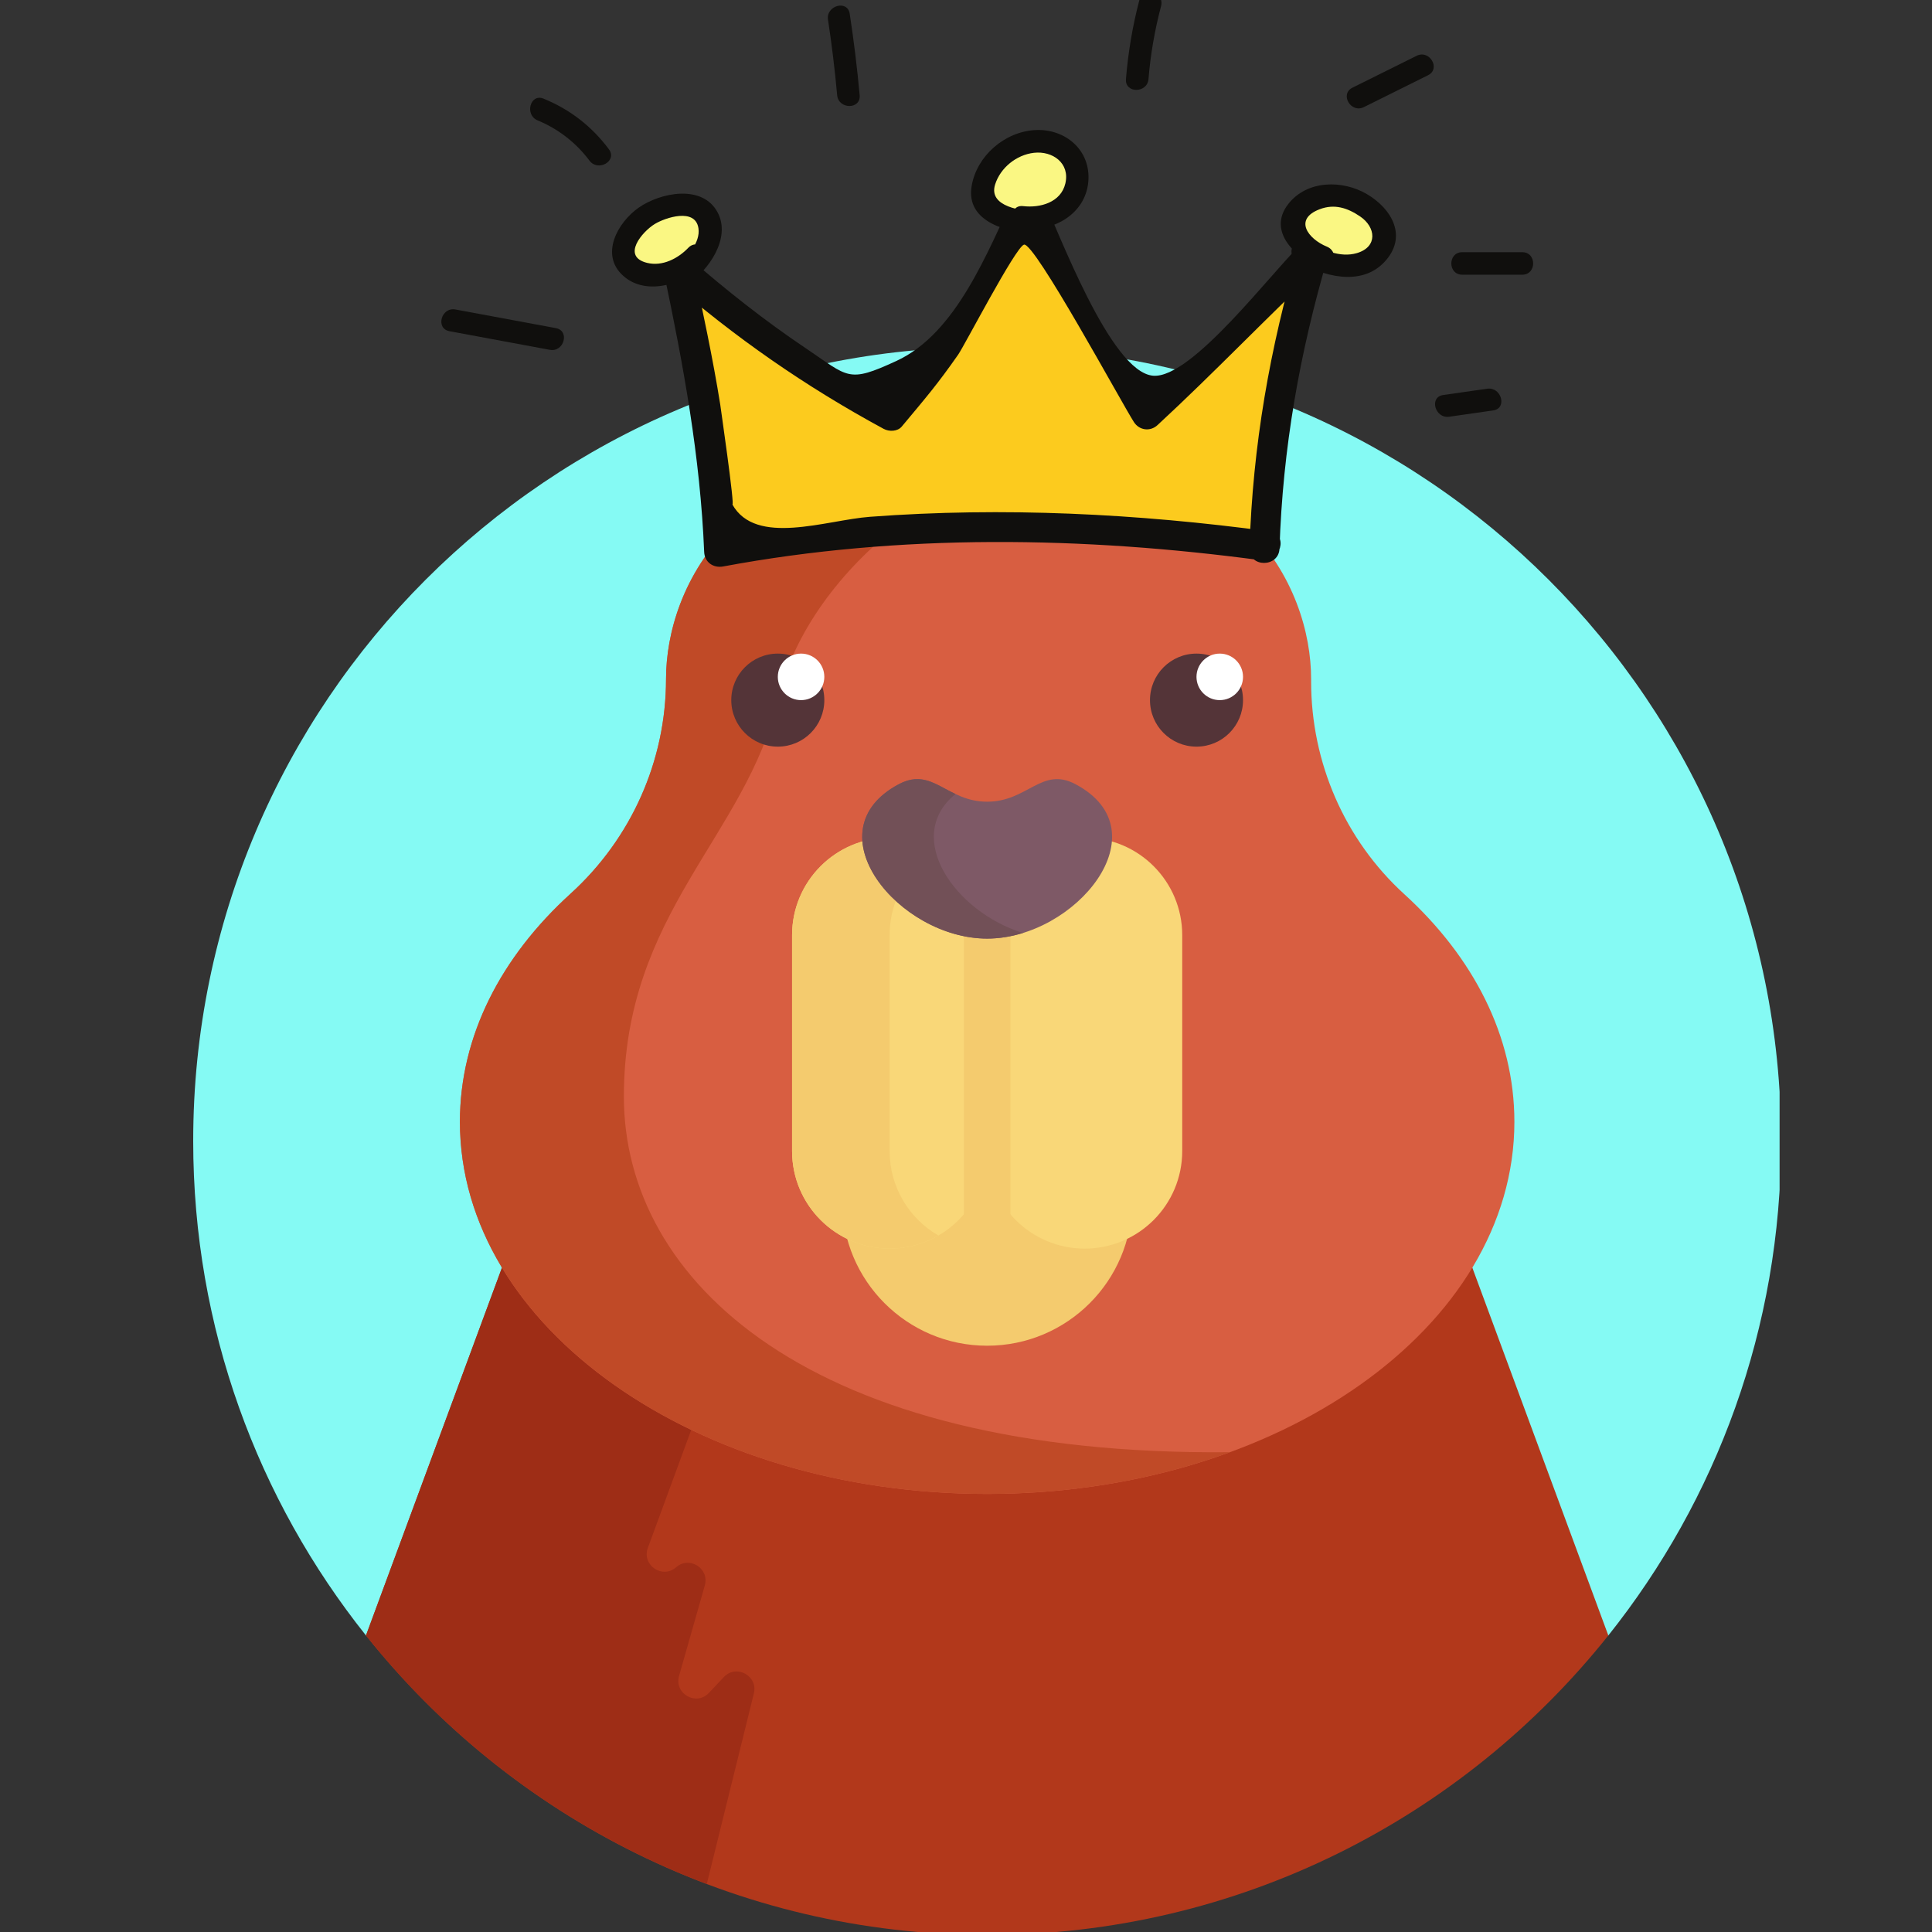 <?xml version="1.0" encoding="UTF-8"?>
<svg xmlns="http://www.w3.org/2000/svg" xmlns:xlink="http://www.w3.org/1999/xlink" width="375pt" height="375pt" viewBox="0 0 375 375" version="1.2">
<rect x="0" y="0" width="375" height="375" fill="#333333" stroke="none"/>
<defs>
<clipPath id="clip1">
  <path d="M 37.5 67.367 L 345.418 67.367 L 345.418 318 L 37.5 318 Z M 37.5 67.367 "/>
</clipPath>
<clipPath id="clip2">
  <path d="M 136 67.367 L 172 67.367 L 172 115 L 136 115 Z M 136 67.367 "/>
</clipPath>
<clipPath id="clip3">
  <path d="M 211 67.367 L 248 67.367 L 248 115 L 211 115 Z M 211 67.367 "/>
</clipPath>
<clipPath id="clip4">
  <path d="M 128 36 L 258 36 L 258 110.297 L 128 110.297 Z M 128 36 "/>
</clipPath>
</defs>
<g id="surface1">
<g clip-path="url(#clip1)" clip-rule="nonzero">
<path style=" stroke:none;fill-rule:nonzero;fill:rgb(52.159%,98.039%,95.689%);fill-opacity:1;" d="M 312.176 317.445 C 333.16 291.117 345.711 257.762 345.711 221.473 C 345.711 136.363 276.715 67.367 191.605 67.367 C 106.496 67.367 37.5 136.363 37.5 221.473 C 37.5 257.762 50.051 291.117 71.035 317.445 Z M 312.176 317.445 "/>
</g>
<path style=" stroke:none;fill-rule:nonzero;fill:rgb(69.8%,21.959%,10.59%);fill-opacity:1;" d="M 122.992 176.93 L 71.035 317.445 C 99.27 352.871 142.781 375.578 191.605 375.578 C 240.43 375.578 283.941 352.871 312.176 317.445 L 260.219 176.93 Z M 122.992 176.93 "/>
<path style=" stroke:none;fill-rule:nonzero;fill:rgb(61.96%,17.65%,8.629%);fill-opacity:1;" d="M 133.812 176.93 L 122.992 176.93 L 71.035 317.445 C 88.191 338.969 110.992 355.785 137.191 365.68 L 146.324 328.703 C 147.172 325.27 142.91 322.949 140.492 325.523 L 137.605 328.586 C 135.141 331.207 130.816 328.75 131.805 325.293 L 136.805 307.727 C 137.742 304.434 133.809 301.945 131.234 304.207 C 128.562 306.551 124.52 303.777 125.75 300.438 L 171.152 176.93 Z M 133.812 176.93 "/>
<g clip-path="url(#clip2)" clip-rule="nonzero">
<path style=" stroke:none;fill-rule:nonzero;fill:rgb(75.29%,29.019%,15.289%);fill-opacity:1;" d="M 171.277 87.309 C 157.09 91.703 154.082 67.367 142.844 67.367 C 131.609 67.367 138.035 114.523 138.035 114.523 L 171.277 95.66 Z M 171.277 87.309 "/>
</g>
<g clip-path="url(#clip3)" clip-rule="nonzero">
<path style=" stroke:none;fill-rule:nonzero;fill:rgb(75.29%,29.019%,15.289%);fill-opacity:1;" d="M 211.934 87.309 C 226.121 91.703 229.129 67.367 240.367 67.367 C 251.602 67.367 245.176 114.523 245.176 114.523 L 211.934 95.66 Z M 211.934 87.309 "/>
</g>
<path style=" stroke:none;fill-rule:nonzero;fill:rgb(69.8%,21.959%,10.59%);fill-opacity:1;" d="M 246.891 94.348 C 240.938 88.797 233.742 84.527 225.355 81.547 C 221.895 85.918 217.906 89.16 211.934 87.309 L 211.934 95.66 L 245.176 114.523 C 245.176 114.523 246.484 104.898 246.891 94.348 Z M 246.891 94.348 "/>
<path style=" stroke:none;fill-rule:nonzero;fill:rgb(69.8%,21.959%,10.59%);fill-opacity:1;" d="M 138.035 114.523 L 171.277 95.66 L 171.277 87.309 C 165.375 89.137 161.41 85.992 157.98 81.699 C 149.523 84.766 142.297 89.16 136.344 94.859 C 136.766 105.207 138.035 114.523 138.035 114.523 Z M 138.035 114.523 "/>
<path style=" stroke:none;fill-rule:nonzero;fill:rgb(84.709%,36.859%,25.49%);fill-opacity:1;" d="M 272.574 173.559 C 260.988 163 254.488 147.973 254.488 132.297 L 254.488 131.797 C 254.488 114.152 241.57 85.43 191.883 85.43 C 142.195 85.43 129.277 114.152 129.277 131.797 C 129.277 147.684 122.504 162.781 110.746 173.465 C 97.285 185.691 89.27 201.055 89.27 217.738 C 89.27 257.633 135.09 289.973 191.605 289.973 C 248.121 289.973 293.941 257.633 293.941 217.738 C 293.941 201.098 285.969 185.773 272.574 173.559 Z M 272.574 173.559 "/>
<path style=" stroke:none;fill-rule:nonzero;fill:rgb(75.29%,29.019%,15.289%);fill-opacity:1;" d="M 238.73 281.871 C 157.035 282.676 121.094 248.562 121.094 212.848 C 121.094 177.129 144.852 162.281 150.973 135.895 C 157.094 109.508 187.793 87.309 211.934 87.309 L 211.934 87.258 C 206.031 86.086 199.379 85.43 191.883 85.43 C 142.195 85.43 129.277 114.152 129.277 131.797 C 129.277 147.684 122.504 162.781 110.746 173.465 C 97.285 185.691 89.27 201.055 89.27 217.738 C 89.27 257.633 135.09 289.973 191.605 289.973 C 208.602 289.973 224.625 287.051 238.73 281.871 Z M 238.73 281.871 "/>
<path style=" stroke:none;fill-rule:nonzero;fill:rgb(95.689%,79.61%,43.14%);fill-opacity:1;" d="M 219.758 233.055 C 219.758 248.602 207.152 261.203 191.605 261.203 C 176.059 261.203 163.453 248.602 163.453 233.055 C 163.453 217.504 176.059 204.898 191.605 204.898 C 207.152 204.898 219.758 217.504 219.758 233.055 Z M 219.758 233.055 "/>
<path style=" stroke:none;fill-rule:nonzero;fill:rgb(97.649%,84.309%,47.06%);fill-opacity:1;" d="M 210.535 162.578 L 172.676 162.578 C 162.219 162.578 153.742 171.055 153.742 181.512 L 153.742 223.422 C 153.742 233.879 162.219 242.352 172.676 242.352 C 183.129 242.352 191.605 233.875 191.605 223.422 C 191.605 233.879 200.082 242.352 210.535 242.352 C 220.992 242.352 229.469 233.875 229.469 223.422 L 229.469 181.512 C 229.469 171.055 220.992 162.578 210.535 162.578 Z M 210.535 162.578 "/>
<path style=" stroke:none;fill-rule:nonzero;fill:rgb(95.689%,79.61%,43.14%);fill-opacity:1;" d="M 172.676 223.422 L 172.676 181.512 C 172.676 171.055 181.148 162.578 191.605 162.578 L 172.676 162.578 C 162.219 162.578 153.742 171.055 153.742 181.512 L 153.742 223.422 C 153.742 233.879 162.219 242.352 172.676 242.352 C 176.125 242.352 179.352 241.426 182.141 239.812 C 176.48 236.539 172.676 230.426 172.676 223.422 Z M 172.676 223.422 "/>
<path style=" stroke:none;fill-rule:nonzero;fill:rgb(95.689%,79.61%,43.14%);fill-opacity:1;" d="M 191.605 242.352 C 189.113 242.352 187.09 240.328 187.09 237.836 L 187.09 174.848 C 187.09 172.355 189.113 170.336 191.605 170.336 C 194.098 170.336 196.121 172.355 196.121 174.848 L 196.121 237.836 C 196.121 240.328 194.098 242.352 191.605 242.352 Z M 191.605 242.352 "/>
<path style=" stroke:none;fill-rule:nonzero;fill:rgb(49.409%,34.9%,39.999%);fill-opacity:1;" d="M 208.754 152.211 C 202.195 148.723 199.484 155.609 191.605 155.609 C 183.727 155.609 181.02 148.723 174.457 152.211 C 157.309 161.324 174.457 182.18 191.605 182.18 C 208.754 182.18 225.902 161.324 208.754 152.211 Z M 208.754 152.211 "/>
<path style=" stroke:none;fill-rule:nonzero;fill:rgb(44.71%,31.369%,34.119%);fill-opacity:1;" d="M 185.457 154.117 C 181.656 152.32 178.969 149.812 174.457 152.211 C 157.309 161.324 174.457 182.18 191.605 182.18 C 193.953 182.18 196.301 181.789 198.555 181.09 C 185.379 177.02 175.191 162.5 185.457 154.117 Z M 185.457 154.117 "/>
<path style=" stroke:none;fill-rule:nonzero;fill:rgb(32.939%,20.389%,21.959%);fill-opacity:1;" d="M 160 135.895 C 160 140.883 155.961 144.922 150.973 144.922 C 145.984 144.922 141.941 140.883 141.941 135.895 C 141.941 130.906 145.984 126.863 150.973 126.863 C 155.961 126.863 160 130.906 160 135.895 Z M 160 135.895 "/>
<path style=" stroke:none;fill-rule:nonzero;fill:rgb(100%,100%,100%);fill-opacity:1;" d="M 160 131.379 C 160 133.871 157.98 135.895 155.488 135.895 C 152.996 135.895 150.973 133.871 150.973 131.379 C 150.973 128.887 152.996 126.863 155.488 126.863 C 157.98 126.863 160 128.887 160 131.379 Z M 160 131.379 "/>
<path style=" stroke:none;fill-rule:nonzero;fill:rgb(32.939%,20.389%,21.959%);fill-opacity:1;" d="M 241.27 135.895 C 241.27 140.883 237.227 144.922 232.238 144.922 C 227.25 144.922 223.211 140.883 223.211 135.895 C 223.211 130.906 227.25 126.863 232.238 126.863 C 237.227 126.863 241.27 130.906 241.27 135.895 Z M 241.27 135.895 "/>
<path style=" stroke:none;fill-rule:nonzero;fill:rgb(100%,100%,100%);fill-opacity:1;" d="M 241.27 131.379 C 241.27 133.871 239.246 135.895 236.754 135.895 C 234.262 135.895 232.238 133.871 232.238 131.379 C 232.238 128.887 234.262 126.863 236.754 126.863 C 239.246 126.863 241.27 128.887 241.27 131.379 Z M 241.27 131.379 "/>
<path style=" stroke:none;fill-rule:nonzero;fill:rgb(98.819%,79.61%,11.76%);fill-opacity:1;" d="M 245.676 105.957 C 213.699 101.27 171.246 100.59 139.594 107.141 C 139.422 88.566 135.531 70.25 131.656 52.086 C 144.094 63.387 158.031 73.047 172.98 80.723 C 184.098 68.254 193.469 52.52 199.539 39.164 C 205.609 52.52 215.023 69.039 222.609 80.453 C 234.738 69.609 244.461 58.594 254.902 49.145 C 248.105 70.738 245.676 88.957 245.438 106.453 "/>
<g clip-path="url(#clip4)" clip-rule="nonzero">
<path style=" stroke:none;fill-rule:nonzero;fill:rgb(6.27%,5.879%,5.099%);fill-opacity:1;" d="M 246.449 103.148 C 220.75 99.691 194.77 98.371 168.871 100.309 C 160.359 100.941 146.672 106.098 142.129 97.875 C 142.785 99.059 139.629 77.453 139.824 78.684 C 138.363 69.5 136.387 60.402 134.465 51.309 C 132.844 52.254 131.219 53.199 129.594 54.145 C 142.664 65.504 156.246 74.969 171.512 83.238 C 172.566 83.809 174.207 83.785 175.039 82.785 C 179.551 77.379 181.934 74.637 185.973 68.844 C 187.234 67.039 197.082 48.02 198.75 47.484 C 200.742 46.852 217.754 78.289 220.094 81.926 C 221.137 83.543 223.25 83.824 224.668 82.516 C 235.691 72.336 246.016 61.461 256.965 51.207 C 255.34 50.262 253.715 49.316 252.094 48.371 C 246.457 67.617 243.168 86.422 242.523 106.453 C 242.402 110.203 248.23 110.199 248.352 106.453 C 248.977 87.02 252.254 68.551 257.715 49.922 C 258.555 47.043 254.91 45.148 252.844 47.086 C 247.004 52.555 231.359 73.566 223.812 72.926 C 215.488 72.219 205.465 44.848 202.055 37.691 C 201.145 35.781 197.938 35.793 197.023 37.691 C 191.633 48.879 185.688 64.664 174.004 70.055 C 164.504 74.434 164.793 73.234 156.352 67.562 C 148.406 62.227 140.934 56.301 133.715 50.023 C 131.5 48.098 128.23 49.945 128.848 52.859 C 132.652 70.883 135.926 88.684 136.68 107.141 C 136.766 109.148 138.469 110.301 140.367 109.949 C 174.793 103.531 210.289 104.113 244.902 108.766 C 248.57 109.258 250.156 103.645 246.449 103.148 "/>
</g>
<path style=" stroke:none;fill-rule:nonzero;fill:rgb(98.039%,96.86%,51.369%);fill-opacity:1;" d="M 198.59 42.191 C 202.035 42.766 205.863 41.461 207.844 38.578 C 209.82 35.695 209.484 31.301 206.781 29.09 C 205.523 28.059 203.898 27.551 202.277 27.426 C 196.879 27.02 191.531 31.27 190.711 36.629 C 190.582 37.484 190.562 38.387 190.906 39.18 C 191.41 40.344 192.598 41.051 193.758 41.566 C 196.184 42.645 198.828 43.234 201.484 43.289 "/>
<path style=" stroke:none;fill-rule:nonzero;fill:rgb(6.27%,5.879%,5.099%);fill-opacity:1;" d="M 198.59 44.379 C 204.41 45.055 210.648 41.586 211.234 35.328 C 211.805 29.184 206.797 24.898 200.855 25.25 C 194.988 25.602 189.629 30.223 188.605 36.047 C 187.336 43.301 195.949 45.199 201.484 45.477 C 204.297 45.617 204.289 41.246 201.484 41.105 C 198.48 40.957 191.781 40.203 193.148 35.82 C 194.172 32.555 197.297 30.047 200.68 29.66 C 204.289 29.246 207.711 31.656 206.785 35.609 C 205.922 39.293 201.898 40.395 198.59 40.008 C 195.801 39.68 195.824 44.055 198.59 44.379 "/>
<path style=" stroke:none;fill-rule:nonzero;fill:rgb(98.039%,96.86%,51.369%);fill-opacity:1;" d="M 252.805 48.719 C 254.129 49.594 255.562 50.297 257.066 50.809 C 259.902 51.773 263.188 51.988 265.766 50.465 C 268.348 48.938 269.75 45.285 268.117 42.77 C 267.566 41.926 266.762 41.293 265.945 40.707 C 263.711 39.098 261.129 37.676 258.383 37.844 C 257.09 37.918 255.844 38.352 254.668 38.887 C 253.312 39.5 251.949 40.336 251.289 41.672 C 250.453 43.371 251.008 45.512 252.227 46.965 C 253.441 48.418 255.203 49.301 256.969 49.984 "/>
<path style=" stroke:none;fill-rule:nonzero;fill:rgb(6.27%,5.879%,5.099%);fill-opacity:1;" d="M 251.703 50.605 C 256.613 53.629 264.148 55.707 268.707 50.863 C 273.293 45.996 270.207 40.547 265.309 37.672 C 260.594 34.902 253.699 34.918 250.047 39.605 C 245.832 45.02 251.695 50.172 256.387 52.09 C 258.992 53.156 260.125 48.926 257.551 47.875 C 253.914 46.387 251.02 42.566 256.145 40.613 C 259 39.527 261.52 40.332 263.988 42.004 C 267.07 44.082 267.461 47.918 263.375 49.125 C 260.113 50.09 256.621 48.504 253.906 46.832 C 251.504 45.355 249.309 49.137 251.703 50.605 "/>
<path style=" stroke:none;fill-rule:nonzero;fill:rgb(98.039%,96.86%,51.369%);fill-opacity:1;" d="M 132.344 53.27 C 135.387 51.516 137.477 48.199 137.742 44.695 C 137.801 43.906 137.766 43.078 137.418 42.363 C 137.137 41.777 136.652 41.305 136.121 40.93 C 133.973 39.426 131.039 39.504 128.559 40.371 C 126.773 40.992 125.117 41.984 123.727 43.27 C 122.609 44.309 121.645 45.562 121.215 47.023 C 120.789 48.488 120.957 50.176 121.902 51.371 C 122.848 52.566 124.41 53.113 125.926 53.277 C 129.34 53.645 132.891 52.242 135.141 49.648 "/>
<path style=" stroke:none;fill-rule:nonzero;fill:rgb(6.27%,5.879%,5.099%);fill-opacity:1;" d="M 133.449 55.156 C 137.488 52.57 141.938 46.242 139.305 41.258 C 136.348 35.656 128.098 37.402 123.953 40.316 C 119.887 43.172 116.363 49.457 120.992 53.559 C 125.555 57.602 132.977 55.055 136.684 51.195 C 138.633 49.164 135.547 46.07 133.594 48.102 C 131.605 50.18 128.57 51.758 125.598 51.023 C 120.531 49.773 124.68 44.938 127.105 43.469 C 129.16 42.227 134.961 40.297 135.566 44.297 C 135.992 47.082 133.348 50.035 131.242 51.383 C 128.879 52.891 131.07 56.676 133.449 55.156 "/>
<path style=" stroke:none;fill-rule:nonzero;fill:rgb(6.27%,5.879%,5.099%);fill-opacity:1;" d="M 107.891 63.688 C 101.395 62.48 94.898 61.273 88.398 60.07 C 85.652 59.559 84.473 63.77 87.238 64.285 C 93.734 65.492 100.23 66.695 106.727 67.902 C 109.48 68.41 110.656 64.199 107.891 63.688 "/>
<path style=" stroke:none;fill-rule:nonzero;fill:rgb(6.27%,5.879%,5.099%);fill-opacity:1;" d="M 118.191 28.977 C 114.859 24.512 110.66 21.266 105.512 19.148 C 102.91 18.078 101.781 22.305 104.348 23.363 C 108.344 25.004 111.836 27.723 114.418 31.18 C 116.086 33.41 119.879 31.234 118.191 28.977 "/>
<path style=" stroke:none;fill-rule:nonzero;fill:rgb(6.27%,5.879%,5.099%);fill-opacity:1;" d="M 166.859 18.48 C 166.383 13.188 165.73 7.918 164.93 2.668 C 164.504 -0.105 160.293 1.07 160.715 3.828 C 161.461 8.695 162.047 13.578 162.492 18.48 C 162.742 21.258 167.113 21.285 166.859 18.48 "/>
<path style=" stroke:none;fill-rule:nonzero;fill:rgb(6.27%,5.879%,5.099%);fill-opacity:1;" d="M 222.922 15.348 C 223.309 10.547 224.137 5.84 225.363 1.184 C 226.078 -1.539 221.863 -2.699 221.148 0.023 C 219.824 5.055 218.973 10.16 218.547 15.348 C 218.32 18.152 222.691 18.137 222.922 15.348 "/>
<path style=" stroke:none;fill-rule:nonzero;fill:rgb(6.27%,5.879%,5.099%);fill-opacity:1;" d="M 264.719 20.793 C 268.871 18.73 273.027 16.668 277.18 14.602 C 279.699 13.352 277.484 9.578 274.973 10.828 C 270.82 12.891 266.668 14.953 262.512 17.016 C 259.996 18.27 262.207 22.043 264.719 20.793 "/>
<path style=" stroke:none;fill-rule:nonzero;fill:rgb(6.27%,5.879%,5.099%);fill-opacity:1;" d="M 283.812 53.32 C 287.699 53.32 291.59 53.32 295.473 53.32 C 298.285 53.32 298.293 48.949 295.473 48.949 C 291.59 48.949 287.699 48.949 283.812 48.949 C 281 48.949 280.996 53.32 283.812 53.32 "/>
<path style=" stroke:none;fill-rule:nonzero;fill:rgb(6.27%,5.879%,5.099%);fill-opacity:1;" d="M 281.285 80.887 C 284.133 80.48 286.98 80.07 289.832 79.664 C 292.605 79.266 291.426 75.055 288.672 75.449 C 285.82 75.855 282.973 76.266 280.125 76.672 C 277.352 77.07 278.531 81.281 281.285 80.887 "/>
</g>
</svg>
